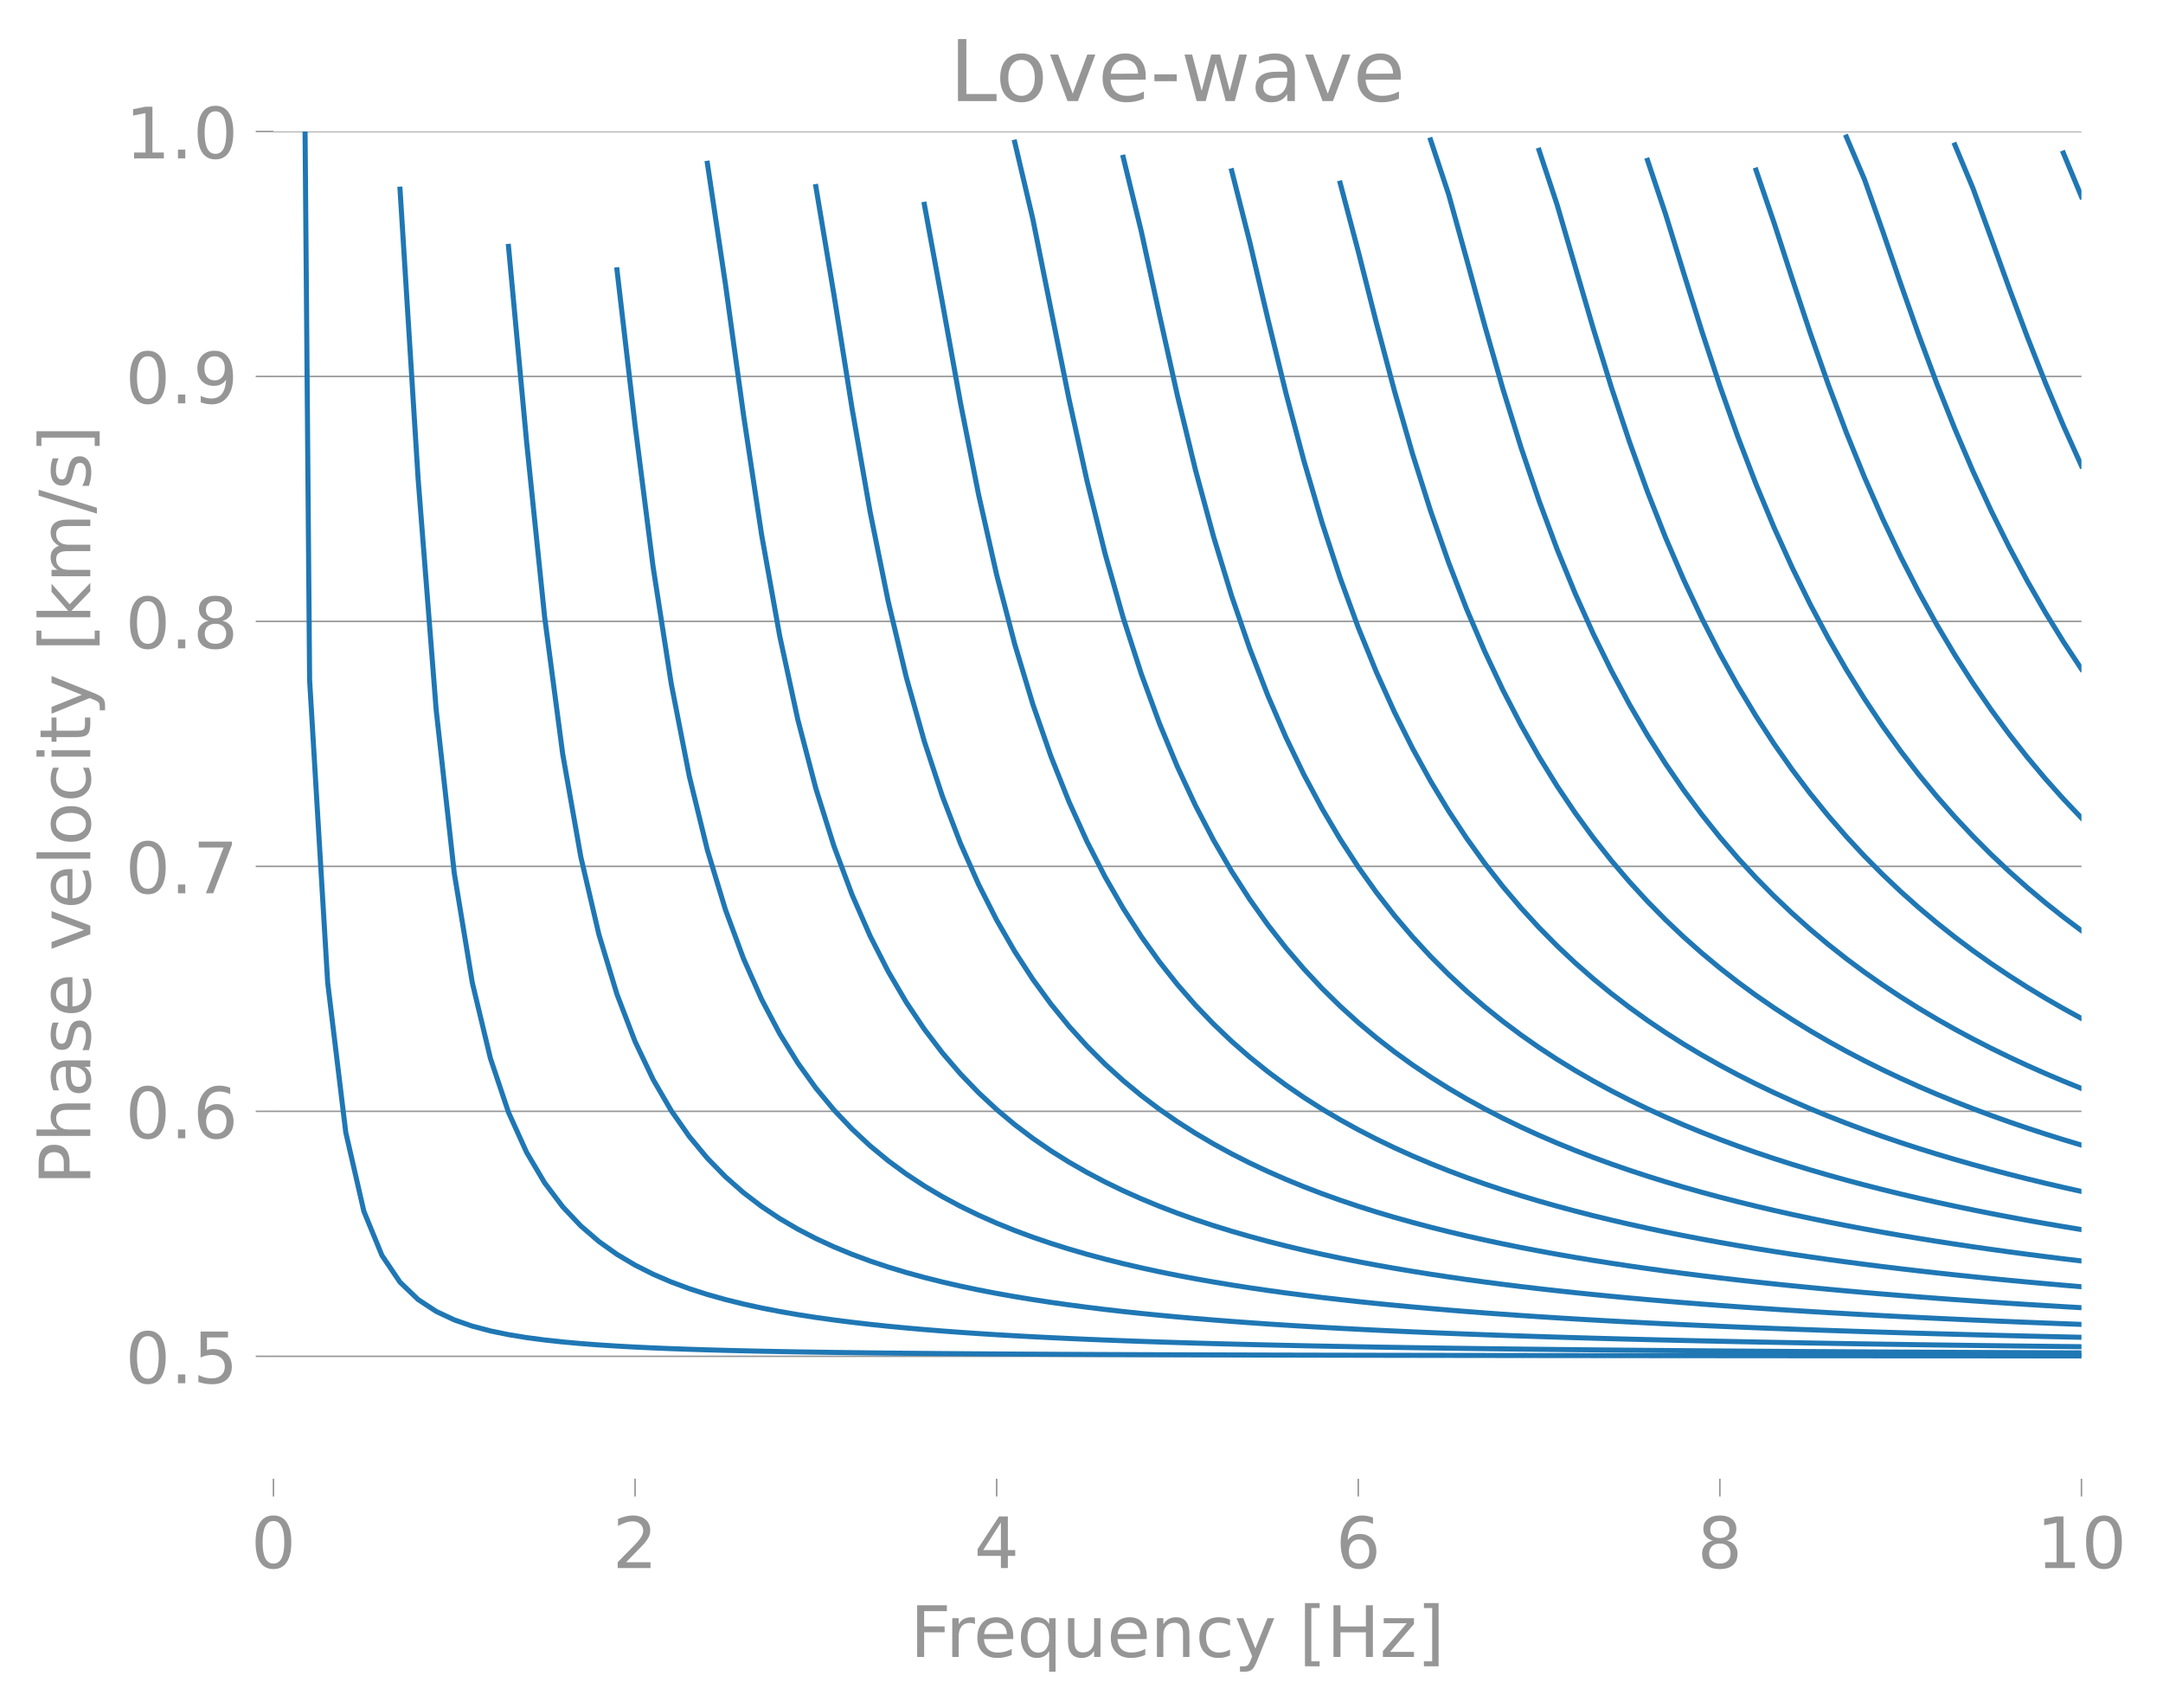 <?xml version="1.0" encoding="utf-8" standalone="no"?>
<!DOCTYPE svg PUBLIC "-//W3C//DTD SVG 1.1//EN"
  "http://www.w3.org/Graphics/SVG/1.1/DTD/svg11.dtd">
<!-- Created with matplotlib (https://matplotlib.org/) -->
<svg height="337.376pt" version="1.1" viewBox="0 0 427.241 337.376" width="427.241pt" xmlns="http://www.w3.org/2000/svg" xmlns:xlink="http://www.w3.org/1999/xlink">
 <defs>
  <style type="text/css">
*{stroke-linecap:butt;stroke-linejoin:round;}
  </style>
 </defs>
 <g id="figure_1">
  <g id="patch_1">
   <path d="M 0 337.376 
L 427.241 337.376 
L 427.241 0 
L 0 0 
z
" style="fill:none;"/>
  </g>
  <g id="axes_1">
   <g id="patch_2">
    <path d="M 54.014 292.077 
L 411.134 292.077 
L 411.134 25.965 
L 54.014 25.965 
z
" style="fill:none;"/>
   </g>
   <g id="matplotlib.axis_1">
    <g id="xtick_1">
     <g id="line2d_1">
      <defs>
       <path d="M 0 0 
L 0 3.5 
" id="m825c576001" style="stroke:#969696;stroke-width:0.3;"/>
      </defs>
      <g>
       <use style="fill:#969696;stroke:#969696;stroke-width:0.3;" x="54.014" xlink:href="#m825c576001" y="292.077"/>
      </g>
     </g>
     <g id="text_1">
      <!-- 0 -->
      <defs>
       <path d="M 31.781 66.406 
Q 24.172 66.406 20.328 58.906 
Q 16.5 51.422 16.5 36.375 
Q 16.5 21.391 20.328 13.891 
Q 24.172 6.391 31.781 6.391 
Q 39.453 6.391 43.281 13.891 
Q 47.125 21.391 47.125 36.375 
Q 47.125 51.422 43.281 58.906 
Q 39.453 66.406 31.781 66.406 
z
M 31.781 74.219 
Q 44.047 74.219 50.516 64.516 
Q 56.984 54.828 56.984 36.375 
Q 56.984 17.969 50.516 8.266 
Q 44.047 -1.422 31.781 -1.422 
Q 19.531 -1.422 13.062 8.266 
Q 6.594 17.969 6.594 36.375 
Q 6.594 54.828 13.062 64.516 
Q 19.531 74.219 31.781 74.219 
z
" id="DejaVuSans-48"/>
      </defs>
      <g style="fill:#969696;" transform="translate(49.56 309.715)scale(0.14 -0.14)">
       <use xlink:href="#DejaVuSans-48"/>
      </g>
     </g>
    </g>
    <g id="xtick_2">
     <g id="line2d_2">
      <g>
       <use style="fill:#969696;stroke:#969696;stroke-width:0.3;" x="125.438" xlink:href="#m825c576001" y="292.077"/>
      </g>
     </g>
     <g id="text_2">
      <!-- 2 -->
      <defs>
       <path d="M 19.188 8.297 
L 53.609 8.297 
L 53.609 0 
L 7.328 0 
L 7.328 8.297 
Q 12.938 14.109 22.625 23.891 
Q 32.328 33.688 34.812 36.531 
Q 39.547 41.844 41.422 45.531 
Q 43.312 49.219 43.312 52.781 
Q 43.312 58.594 39.234 62.25 
Q 35.156 65.922 28.609 65.922 
Q 23.969 65.922 18.812 64.312 
Q 13.672 62.703 7.812 59.422 
L 7.812 69.391 
Q 13.766 71.781 18.938 73 
Q 24.125 74.219 28.422 74.219 
Q 39.75 74.219 46.484 68.547 
Q 53.219 62.891 53.219 53.422 
Q 53.219 48.922 51.531 44.891 
Q 49.859 40.875 45.406 35.406 
Q 44.188 33.984 37.641 27.219 
Q 31.109 20.453 19.188 8.297 
z
" id="DejaVuSans-50"/>
      </defs>
      <g style="fill:#969696;" transform="translate(120.984 309.715)scale(0.14 -0.14)">
       <use xlink:href="#DejaVuSans-50"/>
      </g>
     </g>
    </g>
    <g id="xtick_3">
     <g id="line2d_3">
      <g>
       <use style="fill:#969696;stroke:#969696;stroke-width:0.3;" x="196.862" xlink:href="#m825c576001" y="292.077"/>
      </g>
     </g>
     <g id="text_3">
      <!-- 4 -->
      <defs>
       <path d="M 37.797 64.312 
L 12.891 25.391 
L 37.797 25.391 
z
M 35.203 72.906 
L 47.609 72.906 
L 47.609 25.391 
L 58.016 25.391 
L 58.016 17.188 
L 47.609 17.188 
L 47.609 0 
L 37.797 0 
L 37.797 17.188 
L 4.891 17.188 
L 4.891 26.703 
z
" id="DejaVuSans-52"/>
      </defs>
      <g style="fill:#969696;" transform="translate(192.408 309.715)scale(0.14 -0.14)">
       <use xlink:href="#DejaVuSans-52"/>
      </g>
     </g>
    </g>
    <g id="xtick_4">
     <g id="line2d_4">
      <g>
       <use style="fill:#969696;stroke:#969696;stroke-width:0.3;" x="268.286" xlink:href="#m825c576001" y="292.077"/>
      </g>
     </g>
     <g id="text_4">
      <!-- 6 -->
      <defs>
       <path d="M 33.016 40.375 
Q 26.375 40.375 22.484 35.828 
Q 18.609 31.297 18.609 23.391 
Q 18.609 15.531 22.484 10.953 
Q 26.375 6.391 33.016 6.391 
Q 39.656 6.391 43.531 10.953 
Q 47.406 15.531 47.406 23.391 
Q 47.406 31.297 43.531 35.828 
Q 39.656 40.375 33.016 40.375 
z
M 52.594 71.297 
L 52.594 62.312 
Q 48.875 64.062 45.094 64.984 
Q 41.312 65.922 37.594 65.922 
Q 27.828 65.922 22.672 59.328 
Q 17.531 52.734 16.797 39.406 
Q 19.672 43.656 24.016 45.922 
Q 28.375 48.188 33.594 48.188 
Q 44.578 48.188 50.953 41.516 
Q 57.328 34.859 57.328 23.391 
Q 57.328 12.156 50.688 5.359 
Q 44.047 -1.422 33.016 -1.422 
Q 20.359 -1.422 13.672 8.266 
Q 6.984 17.969 6.984 36.375 
Q 6.984 53.656 15.188 63.938 
Q 23.391 74.219 37.203 74.219 
Q 40.922 74.219 44.703 73.484 
Q 48.484 72.75 52.594 71.297 
z
" id="DejaVuSans-54"/>
      </defs>
      <g style="fill:#969696;" transform="translate(263.832 309.715)scale(0.14 -0.14)">
       <use xlink:href="#DejaVuSans-54"/>
      </g>
     </g>
    </g>
    <g id="xtick_5">
     <g id="line2d_5">
      <g>
       <use style="fill:#969696;stroke:#969696;stroke-width:0.3;" x="339.71" xlink:href="#m825c576001" y="292.077"/>
      </g>
     </g>
     <g id="text_5">
      <!-- 8 -->
      <defs>
       <path d="M 31.781 34.625 
Q 24.75 34.625 20.719 30.859 
Q 16.703 27.094 16.703 20.516 
Q 16.703 13.922 20.719 10.156 
Q 24.75 6.391 31.781 6.391 
Q 38.812 6.391 42.859 10.172 
Q 46.922 13.969 46.922 20.516 
Q 46.922 27.094 42.891 30.859 
Q 38.875 34.625 31.781 34.625 
z
M 21.922 38.812 
Q 15.578 40.375 12.031 44.719 
Q 8.5 49.078 8.5 55.328 
Q 8.5 64.062 14.719 69.141 
Q 20.953 74.219 31.781 74.219 
Q 42.672 74.219 48.875 69.141 
Q 55.078 64.062 55.078 55.328 
Q 55.078 49.078 51.531 44.719 
Q 48 40.375 41.703 38.812 
Q 48.828 37.156 52.797 32.312 
Q 56.781 27.484 56.781 20.516 
Q 56.781 9.906 50.312 4.234 
Q 43.844 -1.422 31.781 -1.422 
Q 19.734 -1.422 13.25 4.234 
Q 6.781 9.906 6.781 20.516 
Q 6.781 27.484 10.781 32.312 
Q 14.797 37.156 21.922 38.812 
z
M 18.312 54.391 
Q 18.312 48.734 21.844 45.562 
Q 25.391 42.391 31.781 42.391 
Q 38.141 42.391 41.719 45.562 
Q 45.312 48.734 45.312 54.391 
Q 45.312 60.062 41.719 63.234 
Q 38.141 66.406 31.781 66.406 
Q 25.391 66.406 21.844 63.234 
Q 18.312 60.062 18.312 54.391 
z
" id="DejaVuSans-56"/>
      </defs>
      <g style="fill:#969696;" transform="translate(335.256 309.715)scale(0.14 -0.14)">
       <use xlink:href="#DejaVuSans-56"/>
      </g>
     </g>
    </g>
    <g id="xtick_6">
     <g id="line2d_6">
      <g>
       <use style="fill:#969696;stroke:#969696;stroke-width:0.3;" x="411.134" xlink:href="#m825c576001" y="292.077"/>
      </g>
     </g>
     <g id="text_6">
      <!-- 10 -->
      <defs>
       <path d="M 12.406 8.297 
L 28.516 8.297 
L 28.516 63.922 
L 10.984 60.406 
L 10.984 69.391 
L 28.422 72.906 
L 38.281 72.906 
L 38.281 8.297 
L 54.391 8.297 
L 54.391 0 
L 12.406 0 
z
" id="DejaVuSans-49"/>
      </defs>
      <g style="fill:#969696;" transform="translate(402.226 309.715)scale(0.14 -0.14)">
       <use xlink:href="#DejaVuSans-49"/>
       <use x="63.623" xlink:href="#DejaVuSans-48"/>
      </g>
     </g>
    </g>
    <g id="text_7">
     <!-- Frequency [Hz] -->
     <defs>
      <path d="M 9.812 72.906 
L 51.703 72.906 
L 51.703 64.594 
L 19.672 64.594 
L 19.672 43.109 
L 48.578 43.109 
L 48.578 34.812 
L 19.672 34.812 
L 19.672 0 
L 9.812 0 
z
" id="DejaVuSans-70"/>
      <path d="M 41.109 46.297 
Q 39.594 47.172 37.812 47.578 
Q 36.031 48 33.891 48 
Q 26.266 48 22.188 43.047 
Q 18.109 38.094 18.109 28.812 
L 18.109 0 
L 9.078 0 
L 9.078 54.688 
L 18.109 54.688 
L 18.109 46.188 
Q 20.953 51.172 25.484 53.578 
Q 30.031 56 36.531 56 
Q 37.453 56 38.578 55.875 
Q 39.703 55.766 41.062 55.516 
z
" id="DejaVuSans-114"/>
      <path d="M 56.203 29.594 
L 56.203 25.203 
L 14.891 25.203 
Q 15.484 15.922 20.484 11.062 
Q 25.484 6.203 34.422 6.203 
Q 39.594 6.203 44.453 7.469 
Q 49.312 8.734 54.109 11.281 
L 54.109 2.781 
Q 49.266 0.734 44.188 -0.344 
Q 39.109 -1.422 33.891 -1.422 
Q 20.797 -1.422 13.156 6.188 
Q 5.516 13.812 5.516 26.812 
Q 5.516 40.234 12.766 48.109 
Q 20.016 56 32.328 56 
Q 43.359 56 49.781 48.891 
Q 56.203 41.797 56.203 29.594 
z
M 47.219 32.234 
Q 47.125 39.594 43.094 43.984 
Q 39.062 48.391 32.422 48.391 
Q 24.906 48.391 20.391 44.141 
Q 15.875 39.891 15.188 32.172 
z
" id="DejaVuSans-101"/>
      <path d="M 14.797 27.297 
Q 14.797 17.391 18.875 11.75 
Q 22.953 6.109 30.078 6.109 
Q 37.203 6.109 41.297 11.75 
Q 45.406 17.391 45.406 27.297 
Q 45.406 37.203 41.297 42.844 
Q 37.203 48.484 30.078 48.484 
Q 22.953 48.484 18.875 42.844 
Q 14.797 37.203 14.797 27.297 
z
M 45.406 8.203 
Q 42.578 3.328 38.25 0.953 
Q 33.938 -1.422 27.875 -1.422 
Q 17.969 -1.422 11.734 6.484 
Q 5.516 14.406 5.516 27.297 
Q 5.516 40.188 11.734 48.094 
Q 17.969 56 27.875 56 
Q 33.938 56 38.25 53.625 
Q 42.578 51.266 45.406 46.391 
L 45.406 54.688 
L 54.391 54.688 
L 54.391 -20.797 
L 45.406 -20.797 
z
" id="DejaVuSans-113"/>
      <path d="M 8.5 21.578 
L 8.5 54.688 
L 17.484 54.688 
L 17.484 21.922 
Q 17.484 14.156 20.5 10.266 
Q 23.531 6.391 29.594 6.391 
Q 36.859 6.391 41.078 11.031 
Q 45.312 15.672 45.312 23.688 
L 45.312 54.688 
L 54.297 54.688 
L 54.297 0 
L 45.312 0 
L 45.312 8.406 
Q 42.047 3.422 37.719 1 
Q 33.406 -1.422 27.688 -1.422 
Q 18.266 -1.422 13.375 4.438 
Q 8.5 10.297 8.5 21.578 
z
M 31.109 56 
z
" id="DejaVuSans-117"/>
      <path d="M 54.891 33.016 
L 54.891 0 
L 45.906 0 
L 45.906 32.719 
Q 45.906 40.484 42.875 44.328 
Q 39.844 48.188 33.797 48.188 
Q 26.516 48.188 22.312 43.547 
Q 18.109 38.922 18.109 30.906 
L 18.109 0 
L 9.078 0 
L 9.078 54.688 
L 18.109 54.688 
L 18.109 46.188 
Q 21.344 51.125 25.703 53.562 
Q 30.078 56 35.797 56 
Q 45.219 56 50.047 50.172 
Q 54.891 44.344 54.891 33.016 
z
" id="DejaVuSans-110"/>
      <path d="M 48.781 52.594 
L 48.781 44.188 
Q 44.969 46.297 41.141 47.344 
Q 37.312 48.391 33.406 48.391 
Q 24.656 48.391 19.812 42.844 
Q 14.984 37.312 14.984 27.297 
Q 14.984 17.281 19.812 11.734 
Q 24.656 6.203 33.406 6.203 
Q 37.312 6.203 41.141 7.25 
Q 44.969 8.297 48.781 10.406 
L 48.781 2.094 
Q 45.016 0.344 40.984 -0.531 
Q 36.969 -1.422 32.422 -1.422 
Q 20.062 -1.422 12.781 6.344 
Q 5.516 14.109 5.516 27.297 
Q 5.516 40.672 12.859 48.328 
Q 20.219 56 33.016 56 
Q 37.156 56 41.109 55.141 
Q 45.062 54.297 48.781 52.594 
z
" id="DejaVuSans-99"/>
      <path d="M 32.172 -5.078 
Q 28.375 -14.844 24.75 -17.812 
Q 21.141 -20.797 15.094 -20.797 
L 7.906 -20.797 
L 7.906 -13.281 
L 13.188 -13.281 
Q 16.891 -13.281 18.938 -11.516 
Q 21 -9.766 23.484 -3.219 
L 25.094 0.875 
L 2.984 54.688 
L 12.5 54.688 
L 29.594 11.922 
L 46.688 54.688 
L 56.203 54.688 
z
" id="DejaVuSans-121"/>
      <path id="DejaVuSans-32"/>
      <path d="M 8.594 75.984 
L 29.297 75.984 
L 29.297 69 
L 17.578 69 
L 17.578 -6.203 
L 29.297 -6.203 
L 29.297 -13.188 
L 8.594 -13.188 
z
" id="DejaVuSans-91"/>
      <path d="M 9.812 72.906 
L 19.672 72.906 
L 19.672 43.016 
L 55.516 43.016 
L 55.516 72.906 
L 65.375 72.906 
L 65.375 0 
L 55.516 0 
L 55.516 34.719 
L 19.672 34.719 
L 19.672 0 
L 9.812 0 
z
" id="DejaVuSans-72"/>
      <path d="M 5.516 54.688 
L 48.188 54.688 
L 48.188 46.484 
L 14.406 7.172 
L 48.188 7.172 
L 48.188 0 
L 4.297 0 
L 4.297 8.203 
L 38.094 47.516 
L 5.516 47.516 
z
" id="DejaVuSans-122"/>
      <path d="M 30.422 75.984 
L 30.422 -13.188 
L 9.719 -13.188 
L 9.719 -6.203 
L 21.391 -6.203 
L 21.391 69 
L 9.719 69 
L 9.719 75.984 
z
" id="DejaVuSans-93"/>
     </defs>
     <g style="fill:#969696;" transform="translate(179.787 327.265)scale(0.14 -0.14)">
      <use xlink:href="#DejaVuSans-70"/>
      <use x="50.27" xlink:href="#DejaVuSans-114"/>
      <use x="89.133" xlink:href="#DejaVuSans-101"/>
      <use x="150.656" xlink:href="#DejaVuSans-113"/>
      <use x="214.133" xlink:href="#DejaVuSans-117"/>
      <use x="277.512" xlink:href="#DejaVuSans-101"/>
      <use x="339.035" xlink:href="#DejaVuSans-110"/>
      <use x="402.414" xlink:href="#DejaVuSans-99"/>
      <use x="457.395" xlink:href="#DejaVuSans-121"/>
      <use x="516.574" xlink:href="#DejaVuSans-32"/>
      <use x="548.361" xlink:href="#DejaVuSans-91"/>
      <use x="587.375" xlink:href="#DejaVuSans-72"/>
      <use x="662.57" xlink:href="#DejaVuSans-122"/>
      <use x="715.061" xlink:href="#DejaVuSans-93"/>
     </g>
    </g>
   </g>
   <g id="matplotlib.axis_2">
    <g id="ytick_1">
     <g id="line2d_7">
      <path clip-path="url(#p4f096d0574)" d="M 54.014 267.885 
L 411.134 267.885 
" style="fill:none;stroke:#969696;stroke-linecap:square;stroke-width:0.3;"/>
     </g>
     <g id="line2d_8">
      <defs>
       <path d="M 0 0 
L -3.5 0 
" id="m4c205204b5" style="stroke:#969696;stroke-width:0.3;"/>
      </defs>
      <g>
       <use style="fill:#969696;stroke:#969696;stroke-width:0.3;" x="54.014" xlink:href="#m4c205204b5" y="267.885"/>
      </g>
     </g>
     <g id="text_8">
      <!-- 0.5 -->
      <defs>
       <path d="M 10.688 12.406 
L 21 12.406 
L 21 0 
L 10.688 0 
z
" id="DejaVuSans-46"/>
       <path d="M 10.797 72.906 
L 49.516 72.906 
L 49.516 64.594 
L 19.828 64.594 
L 19.828 46.734 
Q 21.969 47.469 24.109 47.828 
Q 26.266 48.188 28.422 48.188 
Q 40.625 48.188 47.75 41.5 
Q 54.891 34.812 54.891 23.391 
Q 54.891 11.625 47.562 5.094 
Q 40.234 -1.422 26.906 -1.422 
Q 22.312 -1.422 17.547 -0.641 
Q 12.797 0.141 7.719 1.703 
L 7.719 11.625 
Q 12.109 9.234 16.797 8.062 
Q 21.484 6.891 26.703 6.891 
Q 35.156 6.891 40.078 11.328 
Q 45.016 15.766 45.016 23.391 
Q 45.016 31 40.078 35.438 
Q 35.156 39.891 26.703 39.891 
Q 22.75 39.891 18.812 39.016 
Q 14.891 38.141 10.797 36.281 
z
" id="DejaVuSans-53"/>
      </defs>
      <g style="fill:#969696;" transform="translate(24.749 273.204)scale(0.14 -0.14)">
       <use xlink:href="#DejaVuSans-48"/>
       <use x="63.623" xlink:href="#DejaVuSans-46"/>
       <use x="95.41" xlink:href="#DejaVuSans-53"/>
      </g>
     </g>
    </g>
    <g id="ytick_2">
     <g id="line2d_9">
      <path clip-path="url(#p4f096d0574)" d="M 54.014 219.501 
L 411.134 219.501 
" style="fill:none;stroke:#969696;stroke-linecap:square;stroke-width:0.3;"/>
     </g>
     <g id="line2d_10">
      <g>
       <use style="fill:#969696;stroke:#969696;stroke-width:0.3;" x="54.014" xlink:href="#m4c205204b5" y="219.501"/>
      </g>
     </g>
     <g id="text_9">
      <!-- 0.6 -->
      <g style="fill:#969696;" transform="translate(24.749 224.82)scale(0.14 -0.14)">
       <use xlink:href="#DejaVuSans-48"/>
       <use x="63.623" xlink:href="#DejaVuSans-46"/>
       <use x="95.41" xlink:href="#DejaVuSans-54"/>
      </g>
     </g>
    </g>
    <g id="ytick_3">
     <g id="line2d_11">
      <path clip-path="url(#p4f096d0574)" d="M 54.014 171.117 
L 411.134 171.117 
" style="fill:none;stroke:#969696;stroke-linecap:square;stroke-width:0.3;"/>
     </g>
     <g id="line2d_12">
      <g>
       <use style="fill:#969696;stroke:#969696;stroke-width:0.3;" x="54.014" xlink:href="#m4c205204b5" y="171.117"/>
      </g>
     </g>
     <g id="text_10">
      <!-- 0.7 -->
      <defs>
       <path d="M 8.203 72.906 
L 55.078 72.906 
L 55.078 68.703 
L 28.609 0 
L 18.312 0 
L 43.219 64.594 
L 8.203 64.594 
z
" id="DejaVuSans-55"/>
      </defs>
      <g style="fill:#969696;" transform="translate(24.749 176.436)scale(0.14 -0.14)">
       <use xlink:href="#DejaVuSans-48"/>
       <use x="63.623" xlink:href="#DejaVuSans-46"/>
       <use x="95.41" xlink:href="#DejaVuSans-55"/>
      </g>
     </g>
    </g>
    <g id="ytick_4">
     <g id="line2d_13">
      <path clip-path="url(#p4f096d0574)" d="M 54.014 122.733 
L 411.134 122.733 
" style="fill:none;stroke:#969696;stroke-linecap:square;stroke-width:0.3;"/>
     </g>
     <g id="line2d_14">
      <g>
       <use style="fill:#969696;stroke:#969696;stroke-width:0.3;" x="54.014" xlink:href="#m4c205204b5" y="122.733"/>
      </g>
     </g>
     <g id="text_11">
      <!-- 0.8 -->
      <g style="fill:#969696;" transform="translate(24.749 128.052)scale(0.14 -0.14)">
       <use xlink:href="#DejaVuSans-48"/>
       <use x="63.623" xlink:href="#DejaVuSans-46"/>
       <use x="95.41" xlink:href="#DejaVuSans-56"/>
      </g>
     </g>
    </g>
    <g id="ytick_5">
     <g id="line2d_15">
      <path clip-path="url(#p4f096d0574)" d="M 54.014 74.349 
L 411.134 74.349 
" style="fill:none;stroke:#969696;stroke-linecap:square;stroke-width:0.3;"/>
     </g>
     <g id="line2d_16">
      <g>
       <use style="fill:#969696;stroke:#969696;stroke-width:0.3;" x="54.014" xlink:href="#m4c205204b5" y="74.349"/>
      </g>
     </g>
     <g id="text_12">
      <!-- 0.9 -->
      <defs>
       <path d="M 10.984 1.516 
L 10.984 10.5 
Q 14.703 8.734 18.5 7.812 
Q 22.312 6.891 25.984 6.891 
Q 35.75 6.891 40.891 13.453 
Q 46.047 20.016 46.781 33.406 
Q 43.953 29.203 39.594 26.953 
Q 35.25 24.703 29.984 24.703 
Q 19.047 24.703 12.672 31.312 
Q 6.297 37.938 6.297 49.422 
Q 6.297 60.641 12.938 67.422 
Q 19.578 74.219 30.609 74.219 
Q 43.266 74.219 49.922 64.516 
Q 56.594 54.828 56.594 36.375 
Q 56.594 19.141 48.406 8.859 
Q 40.234 -1.422 26.422 -1.422 
Q 22.703 -1.422 18.891 -0.688 
Q 15.094 0.047 10.984 1.516 
z
M 30.609 32.422 
Q 37.25 32.422 41.125 36.953 
Q 45.016 41.5 45.016 49.422 
Q 45.016 57.281 41.125 61.844 
Q 37.25 66.406 30.609 66.406 
Q 23.969 66.406 20.094 61.844 
Q 16.219 57.281 16.219 49.422 
Q 16.219 41.5 20.094 36.953 
Q 23.969 32.422 30.609 32.422 
z
" id="DejaVuSans-57"/>
      </defs>
      <g style="fill:#969696;" transform="translate(24.749 79.668)scale(0.14 -0.14)">
       <use xlink:href="#DejaVuSans-48"/>
       <use x="63.623" xlink:href="#DejaVuSans-46"/>
       <use x="95.41" xlink:href="#DejaVuSans-57"/>
      </g>
     </g>
    </g>
    <g id="ytick_6">
     <g id="line2d_17">
      <path clip-path="url(#p4f096d0574)" d="M 54.014 25.965 
L 411.134 25.965 
" style="fill:none;stroke:#969696;stroke-linecap:square;stroke-width:0.3;"/>
     </g>
     <g id="line2d_18">
      <g>
       <use style="fill:#969696;stroke:#969696;stroke-width:0.3;" x="54.014" xlink:href="#m4c205204b5" y="25.965"/>
      </g>
     </g>
     <g id="text_13">
      <!-- 1.0 -->
      <g style="fill:#969696;" transform="translate(24.749 31.284)scale(0.14 -0.14)">
       <use xlink:href="#DejaVuSans-49"/>
       <use x="63.623" xlink:href="#DejaVuSans-46"/>
       <use x="95.41" xlink:href="#DejaVuSans-48"/>
      </g>
     </g>
    </g>
    <g id="text_14">
     <!-- Phase velocity [km/s] -->
     <defs>
      <path d="M 19.672 64.797 
L 19.672 37.406 
L 32.078 37.406 
Q 38.969 37.406 42.719 40.969 
Q 46.484 44.531 46.484 51.125 
Q 46.484 57.672 42.719 61.234 
Q 38.969 64.797 32.078 64.797 
z
M 9.812 72.906 
L 32.078 72.906 
Q 44.344 72.906 50.609 67.359 
Q 56.891 61.812 56.891 51.125 
Q 56.891 40.328 50.609 34.812 
Q 44.344 29.297 32.078 29.297 
L 19.672 29.297 
L 19.672 0 
L 9.812 0 
z
" id="DejaVuSans-80"/>
      <path d="M 54.891 33.016 
L 54.891 0 
L 45.906 0 
L 45.906 32.719 
Q 45.906 40.484 42.875 44.328 
Q 39.844 48.188 33.797 48.188 
Q 26.516 48.188 22.312 43.547 
Q 18.109 38.922 18.109 30.906 
L 18.109 0 
L 9.078 0 
L 9.078 75.984 
L 18.109 75.984 
L 18.109 46.188 
Q 21.344 51.125 25.703 53.562 
Q 30.078 56 35.797 56 
Q 45.219 56 50.047 50.172 
Q 54.891 44.344 54.891 33.016 
z
" id="DejaVuSans-104"/>
      <path d="M 34.281 27.484 
Q 23.391 27.484 19.188 25 
Q 14.984 22.516 14.984 16.5 
Q 14.984 11.719 18.141 8.906 
Q 21.297 6.109 26.703 6.109 
Q 34.188 6.109 38.703 11.406 
Q 43.219 16.703 43.219 25.484 
L 43.219 27.484 
z
M 52.203 31.203 
L 52.203 0 
L 43.219 0 
L 43.219 8.297 
Q 40.141 3.328 35.547 0.953 
Q 30.953 -1.422 24.312 -1.422 
Q 15.922 -1.422 10.953 3.297 
Q 6 8.016 6 15.922 
Q 6 25.141 12.172 29.828 
Q 18.359 34.516 30.609 34.516 
L 43.219 34.516 
L 43.219 35.406 
Q 43.219 41.609 39.141 45 
Q 35.062 48.391 27.688 48.391 
Q 23 48.391 18.547 47.266 
Q 14.109 46.141 10.016 43.891 
L 10.016 52.203 
Q 14.938 54.109 19.578 55.047 
Q 24.219 56 28.609 56 
Q 40.484 56 46.344 49.844 
Q 52.203 43.703 52.203 31.203 
z
" id="DejaVuSans-97"/>
      <path d="M 44.281 53.078 
L 44.281 44.578 
Q 40.484 46.531 36.375 47.5 
Q 32.281 48.484 27.875 48.484 
Q 21.188 48.484 17.844 46.438 
Q 14.5 44.391 14.5 40.281 
Q 14.5 37.156 16.891 35.375 
Q 19.281 33.594 26.516 31.984 
L 29.594 31.297 
Q 39.156 29.25 43.188 25.516 
Q 47.219 21.781 47.219 15.094 
Q 47.219 7.469 41.188 3.016 
Q 35.156 -1.422 24.609 -1.422 
Q 20.219 -1.422 15.453 -0.562 
Q 10.688 0.297 5.422 2 
L 5.422 11.281 
Q 10.406 8.688 15.234 7.391 
Q 20.062 6.109 24.812 6.109 
Q 31.156 6.109 34.562 8.281 
Q 37.984 10.453 37.984 14.406 
Q 37.984 18.062 35.516 20.016 
Q 33.062 21.969 24.703 23.781 
L 21.578 24.516 
Q 13.234 26.266 9.516 29.906 
Q 5.812 33.547 5.812 39.891 
Q 5.812 47.609 11.281 51.797 
Q 16.75 56 26.812 56 
Q 31.781 56 36.172 55.266 
Q 40.578 54.547 44.281 53.078 
z
" id="DejaVuSans-115"/>
      <path d="M 2.984 54.688 
L 12.5 54.688 
L 29.594 8.797 
L 46.688 54.688 
L 56.203 54.688 
L 35.688 0 
L 23.484 0 
z
" id="DejaVuSans-118"/>
      <path d="M 9.422 75.984 
L 18.406 75.984 
L 18.406 0 
L 9.422 0 
z
" id="DejaVuSans-108"/>
      <path d="M 30.609 48.391 
Q 23.391 48.391 19.188 42.75 
Q 14.984 37.109 14.984 27.297 
Q 14.984 17.484 19.156 11.844 
Q 23.344 6.203 30.609 6.203 
Q 37.797 6.203 41.984 11.859 
Q 46.188 17.531 46.188 27.297 
Q 46.188 37.016 41.984 42.703 
Q 37.797 48.391 30.609 48.391 
z
M 30.609 56 
Q 42.328 56 49.016 48.375 
Q 55.719 40.766 55.719 27.297 
Q 55.719 13.875 49.016 6.219 
Q 42.328 -1.422 30.609 -1.422 
Q 18.844 -1.422 12.172 6.219 
Q 5.516 13.875 5.516 27.297 
Q 5.516 40.766 12.172 48.375 
Q 18.844 56 30.609 56 
z
" id="DejaVuSans-111"/>
      <path d="M 9.422 54.688 
L 18.406 54.688 
L 18.406 0 
L 9.422 0 
z
M 9.422 75.984 
L 18.406 75.984 
L 18.406 64.594 
L 9.422 64.594 
z
" id="DejaVuSans-105"/>
      <path d="M 18.312 70.219 
L 18.312 54.688 
L 36.812 54.688 
L 36.812 47.703 
L 18.312 47.703 
L 18.312 18.016 
Q 18.312 11.328 20.141 9.422 
Q 21.969 7.516 27.594 7.516 
L 36.812 7.516 
L 36.812 0 
L 27.594 0 
Q 17.188 0 13.234 3.875 
Q 9.281 7.766 9.281 18.016 
L 9.281 47.703 
L 2.688 47.703 
L 2.688 54.688 
L 9.281 54.688 
L 9.281 70.219 
z
" id="DejaVuSans-116"/>
      <path d="M 9.078 75.984 
L 18.109 75.984 
L 18.109 31.109 
L 44.922 54.688 
L 56.391 54.688 
L 27.391 29.109 
L 57.625 0 
L 45.906 0 
L 18.109 26.703 
L 18.109 0 
L 9.078 0 
z
" id="DejaVuSans-107"/>
      <path d="M 52 44.188 
Q 55.375 50.25 60.062 53.125 
Q 64.75 56 71.094 56 
Q 79.641 56 84.281 50.016 
Q 88.922 44.047 88.922 33.016 
L 88.922 0 
L 79.891 0 
L 79.891 32.719 
Q 79.891 40.578 77.094 44.375 
Q 74.312 48.188 68.609 48.188 
Q 61.625 48.188 57.562 43.547 
Q 53.516 38.922 53.516 30.906 
L 53.516 0 
L 44.484 0 
L 44.484 32.719 
Q 44.484 40.625 41.703 44.406 
Q 38.922 48.188 33.109 48.188 
Q 26.219 48.188 22.156 43.531 
Q 18.109 38.875 18.109 30.906 
L 18.109 0 
L 9.078 0 
L 9.078 54.688 
L 18.109 54.688 
L 18.109 46.188 
Q 21.188 51.219 25.484 53.609 
Q 29.781 56 35.688 56 
Q 41.656 56 45.828 52.969 
Q 50 49.953 52 44.188 
z
" id="DejaVuSans-109"/>
      <path d="M 25.391 72.906 
L 33.688 72.906 
L 8.297 -9.281 
L 0 -9.281 
z
" id="DejaVuSans-47"/>
     </defs>
     <g style="fill:#969696;" transform="translate(17.838 234.069)rotate(-90)scale(0.14 -0.14)">
      <use xlink:href="#DejaVuSans-80"/>
      <use x="60.303" xlink:href="#DejaVuSans-104"/>
      <use x="123.682" xlink:href="#DejaVuSans-97"/>
      <use x="184.961" xlink:href="#DejaVuSans-115"/>
      <use x="237.061" xlink:href="#DejaVuSans-101"/>
      <use x="298.584" xlink:href="#DejaVuSans-32"/>
      <use x="330.371" xlink:href="#DejaVuSans-118"/>
      <use x="389.551" xlink:href="#DejaVuSans-101"/>
      <use x="451.074" xlink:href="#DejaVuSans-108"/>
      <use x="478.857" xlink:href="#DejaVuSans-111"/>
      <use x="540.039" xlink:href="#DejaVuSans-99"/>
      <use x="595.02" xlink:href="#DejaVuSans-105"/>
      <use x="622.803" xlink:href="#DejaVuSans-116"/>
      <use x="662.012" xlink:href="#DejaVuSans-121"/>
      <use x="721.191" xlink:href="#DejaVuSans-32"/>
      <use x="752.979" xlink:href="#DejaVuSans-91"/>
      <use x="791.992" xlink:href="#DejaVuSans-107"/>
      <use x="849.902" xlink:href="#DejaVuSans-109"/>
      <use x="947.314" xlink:href="#DejaVuSans-47"/>
      <use x="981.006" xlink:href="#DejaVuSans-115"/>
      <use x="1033.105" xlink:href="#DejaVuSans-93"/>
     </g>
    </g>
   </g>
   <g id="line2d_19">
    <path clip-path="url(#p4f096d0574)" d="M 411.134 267.811 
L 407.563 267.809 
L 403.991 267.807 
L 400.42 267.806 
L 396.849 267.804 
L 393.278 267.802 
L 389.707 267.801 
L 386.135 267.799 
L 382.564 267.797 
L 378.993 267.795 
L 375.422 267.793 
L 371.851 267.791 
L 368.279 267.789 
L 364.708 267.787 
L 361.137 267.784 
L 357.566 267.782 
L 353.995 267.779 
L 350.423 267.777 
L 346.852 267.774 
L 343.281 267.772 
L 339.71 267.768 
L 336.139 267.765 
L 332.567 267.762 
L 328.996 267.759 
L 325.425 267.756 
L 321.854 267.753 
L 318.283 267.749 
L 314.711 267.745 
L 311.14 267.741 
L 307.569 267.737 
L 303.998 267.733 
L 300.427 267.729 
L 296.855 267.724 
L 293.284 267.719 
L 289.713 267.714 
L 286.142 267.709 
L 282.571 267.703 
L 278.999 267.697 
L 275.428 267.691 
L 271.857 267.685 
L 268.286 267.678 
L 264.715 267.671 
L 261.143 267.664 
L 257.572 267.656 
L 254.001 267.648 
L 250.43 267.639 
L 246.859 267.63 
L 243.287 267.62 
L 239.716 267.61 
L 236.145 267.6 
L 232.574 267.588 
L 229.003 267.576 
L 225.431 267.563 
L 221.86 267.549 
L 218.289 267.535 
L 214.718 267.519 
L 211.147 267.502 
L 207.575 267.484 
L 204.004 267.465 
L 200.433 267.445 
L 196.862 267.422 
L 193.291 267.398 
L 189.719 267.373 
L 186.148 267.345 
L 182.577 267.315 
L 179.006 267.282 
L 175.435 267.246 
L 171.863 267.207 
L 168.292 267.165 
L 164.721 267.118 
L 161.15 267.066 
L 157.579 267.01 
L 154.007 266.947 
L 150.436 266.877 
L 146.865 266.798 
L 143.294 266.711 
L 139.723 266.612 
L 136.151 266.501 
L 132.58 266.373 
L 129.009 266.227 
L 125.438 266.059 
L 121.867 265.865 
L 118.295 265.637 
L 114.724 265.368 
L 111.153 265.048 
L 107.582 264.662 
L 104.011 264.191 
L 100.439 263.608 
L 96.868 262.874 
L 93.297 261.931 
L 89.726 260.692 
L 86.155 259.016 
L 82.583 256.671 
L 79.012 253.244 
L 75.441 247.958 
L 71.87 239.234 
L 68.299 223.667 
L 64.727 194.099 
L 61.156 134.337 
L 60.035 -1 
" style="fill:none;stroke:#1f77b4;stroke-linecap:square;"/>
   </g>
   <g id="line2d_20">
    <path clip-path="url(#p4f096d0574)" d="M 411.134 267.208 
L 407.563 267.195 
L 403.991 267.18 
L 400.42 267.166 
L 396.849 267.151 
L 393.278 267.135 
L 389.707 267.119 
L 386.135 267.103 
L 382.564 267.085 
L 378.993 267.068 
L 375.422 267.049 
L 371.851 267.031 
L 368.279 267.011 
L 364.708 266.991 
L 361.137 266.97 
L 357.566 266.949 
L 353.995 266.926 
L 350.423 266.903 
L 346.852 266.878 
L 343.281 266.854 
L 339.71 266.827 
L 336.139 266.801 
L 332.567 266.773 
L 328.996 266.743 
L 325.425 266.713 
L 321.854 266.682 
L 318.283 266.649 
L 314.711 266.615 
L 311.14 266.579 
L 307.569 266.542 
L 303.998 266.503 
L 300.427 266.463 
L 296.855 266.421 
L 293.284 266.376 
L 289.713 266.33 
L 286.142 266.282 
L 282.571 266.231 
L 278.999 266.178 
L 275.428 266.122 
L 271.857 266.064 
L 268.286 266.002 
L 264.715 265.938 
L 261.143 265.87 
L 257.572 265.798 
L 254.001 265.723 
L 250.43 265.643 
L 246.859 265.559 
L 243.287 265.47 
L 239.716 265.375 
L 236.145 265.275 
L 232.574 265.169 
L 229.003 265.056 
L 225.431 264.936 
L 221.86 264.808 
L 218.289 264.671 
L 214.718 264.526 
L 211.147 264.369 
L 207.575 264.202 
L 204.004 264.022 
L 200.433 263.829 
L 196.862 263.621 
L 193.291 263.396 
L 189.719 263.153 
L 186.148 262.889 
L 182.577 262.602 
L 179.006 262.29 
L 175.435 261.949 
L 171.863 261.575 
L 168.292 261.164 
L 164.721 260.711 
L 161.15 260.21 
L 157.579 259.655 
L 154.007 259.034 
L 150.436 258.341 
L 146.865 257.56 
L 143.294 256.678 
L 139.723 255.674 
L 136.151 254.527 
L 132.58 253.205 
L 129.009 251.67 
L 125.438 249.873 
L 121.867 247.749 
L 118.295 245.21 
L 114.724 242.135 
L 111.153 238.356 
L 107.582 233.631 
L 104.011 227.598 
L 100.439 219.698 
L 96.868 209.037 
L 93.297 194.122 
L 89.726 172.44 
L 86.155 140.204 
L 82.583 94.497 
L 79.012 37.362 
" style="fill:none;stroke:#1f77b4;stroke-linecap:square;"/>
   </g>
   <g id="line2d_21">
    <path clip-path="url(#p4f096d0574)" d="M 411.134 265.991 
L 407.563 265.952 
L 403.991 265.912 
L 400.42 265.871 
L 396.849 265.828 
L 393.278 265.784 
L 389.707 265.739 
L 386.135 265.692 
L 382.564 265.644 
L 378.993 265.594 
L 375.422 265.542 
L 371.851 265.489 
L 368.279 265.434 
L 364.708 265.376 
L 361.137 265.317 
L 357.566 265.256 
L 353.995 265.192 
L 350.423 265.126 
L 346.852 265.058 
L 343.281 264.986 
L 339.71 264.912 
L 336.139 264.836 
L 332.567 264.756 
L 328.996 264.673 
L 325.425 264.587 
L 321.854 264.497 
L 318.283 264.404 
L 314.711 264.306 
L 311.14 264.204 
L 307.569 264.098 
L 303.998 263.987 
L 300.427 263.871 
L 296.855 263.75 
L 293.284 263.624 
L 289.713 263.491 
L 286.142 263.352 
L 282.571 263.206 
L 278.999 263.053 
L 275.428 262.892 
L 271.857 262.723 
L 268.286 262.545 
L 264.715 262.358 
L 261.143 262.161 
L 257.572 261.952 
L 254.001 261.733 
L 250.43 261.5 
L 246.859 261.253 
L 243.287 260.992 
L 239.716 260.716 
L 236.145 260.422 
L 232.574 260.109 
L 229.003 259.775 
L 225.431 259.42 
L 221.86 259.04 
L 218.289 258.633 
L 214.718 258.197 
L 211.147 257.729 
L 207.575 257.226 
L 204.004 256.682 
L 200.433 256.096 
L 196.862 255.462 
L 193.291 254.773 
L 189.719 254.024 
L 186.148 253.207 
L 182.577 252.313 
L 179.006 251.333 
L 175.435 250.254 
L 171.863 249.062 
L 168.292 247.739 
L 164.721 246.267 
L 161.15 244.62 
L 157.579 242.769 
L 154.007 240.677 
L 150.436 238.297 
L 146.865 235.571 
L 143.294 232.427 
L 139.723 228.769 
L 136.151 224.47 
L 132.58 219.363 
L 129.009 213.218 
L 125.438 205.712 
L 121.867 196.386 
L 118.295 184.565 
L 114.724 169.246 
L 111.153 148.969 
L 107.582 121.901 
L 104.011 87.227 
L 100.439 48.667 
" style="fill:none;stroke:#1f77b4;stroke-linecap:square;"/>
   </g>
   <g id="line2d_22">
    <path clip-path="url(#p4f096d0574)" d="M 411.134 264.13 
L 407.563 264.052 
L 403.991 263.972 
L 400.42 263.889 
L 396.849 263.804 
L 393.278 263.715 
L 389.707 263.625 
L 386.135 263.53 
L 382.564 263.433 
L 378.993 263.333 
L 375.422 263.229 
L 371.851 263.121 
L 368.279 263.009 
L 364.708 262.893 
L 361.137 262.774 
L 357.566 262.65 
L 353.995 262.521 
L 350.423 262.387 
L 346.852 262.248 
L 343.281 262.104 
L 339.71 261.954 
L 336.139 261.798 
L 332.567 261.636 
L 328.996 261.467 
L 325.425 261.291 
L 321.854 261.108 
L 318.283 260.917 
L 314.711 260.717 
L 311.14 260.509 
L 307.569 260.292 
L 303.998 260.064 
L 300.427 259.826 
L 296.855 259.577 
L 293.284 259.316 
L 289.713 259.042 
L 286.142 258.754 
L 282.571 258.452 
L 278.999 258.134 
L 275.428 257.8 
L 271.857 257.448 
L 268.286 257.077 
L 264.715 256.685 
L 261.143 256.271 
L 257.572 255.833 
L 254.001 255.369 
L 250.43 254.877 
L 246.859 254.355 
L 243.287 253.799 
L 239.716 253.208 
L 236.145 252.578 
L 232.574 251.905 
L 229.003 251.185 
L 225.431 250.413 
L 221.86 249.585 
L 218.289 248.695 
L 214.718 247.736 
L 211.147 246.699 
L 207.575 245.577 
L 204.004 244.36 
L 200.433 243.035 
L 196.862 241.59 
L 193.291 240.008 
L 189.719 238.271 
L 186.148 236.356 
L 182.577 234.239 
L 179.006 231.886 
L 175.435 229.261 
L 171.863 226.315 
L 168.292 222.992 
L 164.721 219.22 
L 161.15 214.909 
L 157.579 209.942 
L 154.007 204.17 
L 150.436 197.394 
L 146.865 189.351 
L 143.294 179.682 
L 139.723 167.891 
L 136.151 153.302 
L 132.58 135.013 
L 129.009 112.017 
L 125.438 83.961 
L 121.867 53.295 
" style="fill:none;stroke:#1f77b4;stroke-linecap:square;"/>
   </g>
   <g id="line2d_23">
    <path clip-path="url(#p4f096d0574)" d="M 411.134 261.582 
L 407.563 261.449 
L 403.991 261.312 
L 400.42 261.171 
L 396.849 261.025 
L 393.278 260.874 
L 389.707 260.719 
L 386.135 260.557 
L 382.564 260.391 
L 378.993 260.218 
L 375.422 260.039 
L 371.851 259.854 
L 368.279 259.662 
L 364.708 259.463 
L 361.137 259.257 
L 357.566 259.043 
L 353.995 258.82 
L 350.423 258.589 
L 346.852 258.349 
L 343.281 258.099 
L 339.71 257.839 
L 336.139 257.568 
L 332.567 257.287 
L 328.996 256.992 
L 325.425 256.686 
L 321.854 256.366 
L 318.283 256.032 
L 314.711 255.682 
L 311.14 255.316 
L 307.569 254.934 
L 303.998 254.533 
L 300.427 254.113 
L 296.855 253.672 
L 293.284 253.209 
L 289.713 252.722 
L 286.142 252.21 
L 282.571 251.67 
L 278.999 251.101 
L 275.428 250.501 
L 271.857 249.867 
L 268.286 249.196 
L 264.715 248.486 
L 261.143 247.733 
L 257.572 246.934 
L 254.001 246.084 
L 250.43 245.178 
L 246.859 244.212 
L 243.287 243.181 
L 239.716 242.078 
L 236.145 240.895 
L 232.574 239.624 
L 229.003 238.256 
L 225.431 236.781 
L 221.86 235.187 
L 218.289 233.457 
L 214.718 231.579 
L 211.147 229.53 
L 207.575 227.292 
L 204.004 224.835 
L 200.433 222.13 
L 196.862 219.14 
L 193.291 215.82 
L 189.719 212.116 
L 186.148 207.962 
L 182.577 203.275 
L 179.006 197.954 
L 175.435 191.868 
L 171.863 184.853 
L 168.292 176.694 
L 164.721 167.11 
L 161.15 155.736 
L 157.579 142.095 
L 154.007 125.596 
L 150.436 105.627 
L 146.865 81.985 
L 143.294 56.148 
L 139.723 32.253 
" style="fill:none;stroke:#1f77b4;stroke-linecap:square;"/>
   </g>
   <g id="line2d_24">
    <path clip-path="url(#p4f096d0574)" d="M 411.134 258.283 
L 407.563 258.077 
L 403.991 257.864 
L 400.42 257.644 
L 396.849 257.417 
L 393.278 257.182 
L 389.707 256.938 
L 386.135 256.687 
L 382.564 256.426 
L 378.993 256.155 
L 375.422 255.875 
L 371.851 255.584 
L 368.279 255.283 
L 364.708 254.97 
L 361.137 254.645 
L 357.566 254.307 
L 353.995 253.955 
L 350.423 253.59 
L 346.852 253.209 
L 343.281 252.812 
L 339.71 252.399 
L 336.139 251.968 
L 332.567 251.518 
L 328.996 251.048 
L 325.425 250.557 
L 321.854 250.043 
L 318.283 249.506 
L 314.711 248.942 
L 311.14 248.352 
L 307.569 247.732 
L 303.998 247.081 
L 300.427 246.397 
L 296.855 245.676 
L 293.284 244.918 
L 289.713 244.118 
L 286.142 243.274 
L 282.571 242.381 
L 278.999 241.437 
L 275.428 240.436 
L 271.857 239.375 
L 268.286 238.247 
L 264.715 237.047 
L 261.143 235.769 
L 257.572 234.404 
L 254.001 232.944 
L 250.43 231.38 
L 246.859 229.702 
L 243.287 227.896 
L 239.716 225.949 
L 236.145 223.845 
L 232.574 221.566 
L 229.003 219.089 
L 225.431 216.389 
L 221.86 213.438 
L 218.289 210.2 
L 214.718 206.634 
L 211.147 202.69 
L 207.575 198.309 
L 204.004 193.417 
L 200.433 187.926 
L 196.862 181.724 
L 193.291 174.673 
L 189.719 166.598 
L 186.148 157.281 
L 182.577 146.442 
L 179.006 133.736 
L 175.435 118.753 
L 171.863 101.092 
L 168.292 80.616 
L 164.721 58.209 
L 161.15 36.853 
" style="fill:none;stroke:#1f77b4;stroke-linecap:square;"/>
   </g>
   <g id="line2d_25">
    <path clip-path="url(#p4f096d0574)" d="M 411.134 254.147 
L 407.563 253.844 
L 403.991 253.532 
L 400.42 253.209 
L 396.849 252.875 
L 393.278 252.528 
L 389.707 252.169 
L 386.135 251.797 
L 382.564 251.411 
L 378.993 251.011 
L 375.422 250.595 
L 371.851 250.164 
L 368.279 249.715 
L 364.708 249.248 
L 361.137 248.763 
L 357.566 248.258 
L 353.995 247.731 
L 350.423 247.182 
L 346.852 246.61 
L 343.281 246.012 
L 339.71 245.388 
L 336.139 244.735 
L 332.567 244.052 
L 328.996 243.337 
L 325.425 242.588 
L 321.854 241.803 
L 318.283 240.978 
L 314.711 240.112 
L 311.14 239.2 
L 307.569 238.241 
L 303.998 237.23 
L 300.427 236.162 
L 296.855 235.035 
L 293.284 233.843 
L 289.713 232.581 
L 286.142 231.241 
L 282.571 229.819 
L 278.999 228.307 
L 275.428 226.695 
L 271.857 224.975 
L 268.286 223.136 
L 264.715 221.167 
L 261.143 219.053 
L 257.572 216.779 
L 254.001 214.327 
L 250.43 211.677 
L 246.859 208.805 
L 243.287 205.682 
L 239.716 202.278 
L 236.145 198.555 
L 232.574 194.466 
L 229.003 189.959 
L 225.431 184.969 
L 221.86 179.419 
L 218.289 173.213 
L 214.718 166.237 
L 211.147 158.347 
L 207.575 149.368 
L 204.004 139.085 
L 200.433 127.237 
L 196.862 113.53 
L 193.291 97.683 
L 189.719 79.594 
L 186.148 59.804 
L 182.577 40.36 
" style="fill:none;stroke:#1f77b4;stroke-linecap:square;"/>
   </g>
   <g id="line2d_26">
    <path clip-path="url(#p4f096d0574)" d="M 411.134 249.056 
L 407.563 248.63 
L 403.991 248.188 
L 400.42 247.73 
L 396.849 247.256 
L 393.278 246.764 
L 389.707 246.253 
L 386.135 245.723 
L 382.564 245.172 
L 378.993 244.599 
L 375.422 244.004 
L 371.851 243.384 
L 368.279 242.739 
L 364.708 242.067 
L 361.137 241.365 
L 357.566 240.633 
L 353.995 239.87 
L 350.423 239.071 
L 346.852 238.236 
L 343.281 237.362 
L 339.71 236.447 
L 336.139 235.487 
L 332.567 234.48 
L 328.996 233.423 
L 325.425 232.31 
L 321.854 231.139 
L 318.283 229.906 
L 314.711 228.604 
L 311.14 227.229 
L 307.569 225.776 
L 303.998 224.236 
L 300.427 222.604 
L 296.855 220.87 
L 293.284 219.026 
L 289.713 217.062 
L 286.142 214.965 
L 282.571 212.723 
L 278.999 210.321 
L 275.428 207.742 
L 271.857 204.966 
L 268.286 201.973 
L 264.715 198.734 
L 261.143 195.223 
L 257.572 191.403 
L 254.001 187.234 
L 250.43 182.668 
L 246.859 177.649 
L 243.287 172.11 
L 239.716 165.968 
L 236.145 159.127 
L 232.574 151.469 
L 229.003 142.851 
L 225.431 133.103 
L 221.86 122.026 
L 218.289 109.399 
L 214.718 95.017 
L 211.147 78.799 
L 207.575 61.081 
L 204.004 43.243 
L 200.433 28.076 
" style="fill:none;stroke:#1f77b4;stroke-linecap:square;"/>
   </g>
   <g id="line2d_27">
    <path clip-path="url(#p4f096d0574)" d="M 411.134 242.853 
L 407.563 242.265 
L 403.991 241.655 
L 400.42 241.022 
L 396.849 240.365 
L 393.278 239.682 
L 389.707 238.972 
L 386.135 238.233 
L 382.564 237.463 
L 378.993 236.662 
L 375.422 235.827 
L 371.851 234.955 
L 368.279 234.045 
L 364.708 233.095 
L 361.137 232.101 
L 357.566 231.061 
L 353.995 229.971 
L 350.423 228.83 
L 346.852 227.631 
L 343.281 226.373 
L 339.71 225.049 
L 336.139 223.657 
L 332.567 222.189 
L 328.996 220.642 
L 325.425 219.006 
L 321.854 217.277 
L 318.283 215.446 
L 314.711 213.504 
L 311.14 211.44 
L 307.569 209.245 
L 303.998 206.906 
L 300.427 204.408 
L 296.855 201.736 
L 293.284 198.872 
L 289.713 195.795 
L 286.142 192.481 
L 282.571 188.904 
L 278.999 185.031 
L 275.428 180.827 
L 271.857 176.248 
L 268.286 171.246 
L 264.715 165.76 
L 261.143 159.721 
L 257.572 153.048 
L 254.001 145.64 
L 250.43 137.382 
L 246.859 128.136 
L 243.287 117.746 
L 239.716 106.043 
L 236.145 92.87 
L 232.574 78.159 
L 229.003 62.126 
L 225.431 45.696 
L 221.86 31.071 
" style="fill:none;stroke:#1f77b4;stroke-linecap:square;"/>
   </g>
   <g id="line2d_28">
    <path clip-path="url(#p4f096d0574)" d="M 411.134 235.323 
L 407.563 234.525 
L 403.991 233.695 
L 400.42 232.832 
L 396.849 231.934 
L 393.278 230.998 
L 389.707 230.023 
L 386.135 229.006 
L 382.564 227.944 
L 378.993 226.835 
L 375.422 225.675 
L 371.851 224.461 
L 368.279 223.19 
L 364.708 221.857 
L 361.137 220.459 
L 357.566 218.99 
L 353.995 217.446 
L 350.423 215.821 
L 346.852 214.108 
L 343.281 212.301 
L 339.71 210.391 
L 336.139 208.371 
L 332.567 206.231 
L 328.996 203.961 
L 325.425 201.549 
L 321.854 198.98 
L 318.283 196.242 
L 314.711 193.317 
L 311.14 190.185 
L 307.569 186.825 
L 303.998 183.213 
L 300.427 179.319 
L 296.855 175.111 
L 293.284 170.551 
L 289.713 165.594 
L 286.142 160.19 
L 282.571 154.278 
L 278.999 147.787 
L 275.428 140.634 
L 271.857 132.723 
L 268.286 123.942 
L 264.715 114.164 
L 261.143 103.258 
L 257.572 91.1 
L 254.001 77.634 
L 250.43 62.996 
L 246.859 47.814 
L 243.287 33.734 
" style="fill:none;stroke:#1f77b4;stroke-linecap:square;"/>
   </g>
   <g id="line2d_29">
    <path clip-path="url(#p4f096d0574)" d="M 411.134 226.17 
L 407.563 225.095 
L 403.991 223.975 
L 400.42 222.806 
L 396.849 221.586 
L 393.278 220.311 
L 389.707 218.977 
L 386.135 217.583 
L 382.564 216.122 
L 378.993 214.59 
L 375.422 212.982 
L 371.851 211.293 
L 368.279 209.517 
L 364.708 207.647 
L 361.137 205.675 
L 357.566 203.595 
L 353.995 201.396 
L 350.423 199.068 
L 346.852 196.602 
L 343.281 193.983 
L 339.71 191.199 
L 336.139 188.234 
L 332.567 185.069 
L 328.996 181.686 
L 325.425 178.061 
L 321.854 174.169 
L 318.283 169.98 
L 314.711 165.46 
L 311.14 160.569 
L 307.569 155.263 
L 303.998 149.489 
L 300.427 143.187 
L 296.855 136.285 
L 293.284 128.703 
L 289.713 120.349 
L 286.142 111.119 
L 282.571 100.907 
L 278.999 89.615 
L 275.428 77.194 
L 271.857 63.731 
L 268.286 49.657 
L 264.715 36.166 
" style="fill:none;stroke:#1f77b4;stroke-linecap:square;"/>
   </g>
   <g id="line2d_30">
    <path clip-path="url(#p4f096d0574)" d="M 411.134 214.983 
L 407.563 213.535 
L 403.991 212.021 
L 400.42 210.437 
L 396.849 208.777 
L 393.278 207.036 
L 389.707 205.209 
L 386.135 203.289 
L 382.564 201.269 
L 378.993 199.141 
L 375.422 196.897 
L 371.851 194.527 
L 368.279 192.022 
L 364.708 189.369 
L 361.137 186.555 
L 357.566 183.567 
L 353.995 180.387 
L 350.423 176.997 
L 346.852 173.377 
L 343.281 169.502 
L 339.71 165.347 
L 336.139 160.881 
L 332.567 156.069 
L 328.996 150.871 
L 325.425 145.242 
L 321.854 139.128 
L 318.283 132.469 
L 314.711 125.197 
L 311.14 117.235 
L 307.569 108.496 
L 303.998 98.895 
L 300.427 88.35 
L 296.855 76.82 
L 293.284 64.359 
L 289.713 51.267 
L 286.142 38.401 
L 282.571 27.637 
" style="fill:none;stroke:#1f77b4;stroke-linecap:square;"/>
   </g>
   <g id="line2d_31">
    <path clip-path="url(#p4f096d0574)" d="M 411.134 201.162 
L 407.563 199.201 
L 403.991 197.143 
L 400.42 194.98 
L 396.849 192.702 
L 393.278 190.303 
L 389.707 187.771 
L 386.135 185.096 
L 382.564 182.265 
L 378.993 179.266 
L 375.422 176.084 
L 371.851 172.7 
L 368.279 169.097 
L 364.708 165.253 
L 361.137 161.143 
L 357.566 156.742 
L 353.995 152.016 
L 350.423 146.932 
L 346.852 141.448 
L 343.281 135.519 
L 339.71 129.093 
L 336.139 122.111 
L 332.567 114.508 
L 328.996 106.212 
L 325.425 97.151 
L 321.854 87.259 
L 318.283 76.498 
L 314.711 64.902 
L 311.14 52.681 
L 307.569 40.451 
L 303.998 29.677 
" style="fill:none;stroke:#1f77b4;stroke-linecap:square;"/>
   </g>
   <g id="line2d_32">
    <path clip-path="url(#p4f096d0574)" d="M 411.134 183.815 
L 407.563 181.128 
L 403.991 178.291 
L 400.42 175.292 
L 396.849 172.116 
L 393.278 168.748 
L 389.707 165.172 
L 386.135 161.366 
L 382.564 157.31 
L 378.993 152.979 
L 375.422 148.345 
L 371.851 143.376 
L 368.279 138.037 
L 364.708 132.288 
L 361.137 126.083 
L 357.566 119.372 
L 353.995 112.099 
L 350.423 104.204 
L 346.852 95.626 
L 343.281 86.308 
L 339.71 76.218 
L 336.139 65.375 
L 332.567 53.929 
L 328.996 42.324 
L 325.425 31.664 
" style="fill:none;stroke:#1f77b4;stroke-linecap:square;"/>
   </g>
   <g id="line2d_33">
    <path clip-path="url(#p4f096d0574)" d="M 411.134 161.558 
L 407.563 157.798 
L 403.991 153.801 
L 400.42 149.544 
L 396.849 145.004 
L 393.278 140.151 
L 389.707 134.954 
L 386.135 129.378 
L 382.564 123.383 
L 378.993 116.925 
L 375.422 109.956 
L 371.851 102.425 
L 368.279 94.279 
L 364.708 85.471 
L 361.137 75.972 
L 357.566 65.791 
L 353.995 55.036 
L 350.423 44.031 
L 346.852 33.593 
" style="fill:none;stroke:#1f77b4;stroke-linecap:square;"/>
   </g>
   <g id="line2d_34">
    <path clip-path="url(#p4f096d0574)" d="M 411.134 132.152 
L 407.563 126.742 
L 403.991 120.945 
L 400.42 114.723 
L 396.849 108.035 
L 393.278 100.836 
L 389.707 93.081 
L 386.135 84.729 
L 382.564 75.754 
L 378.993 66.159 
L 375.422 56.023 
L 371.851 45.582 
L 368.279 35.441 
L 364.708 27.054 
" style="fill:none;stroke:#1f77b4;stroke-linecap:square;"/>
   </g>
   <g id="line2d_35">
    <path clip-path="url(#p4f096d0574)" d="M 411.134 92.008 
L 407.563 84.066 
L 403.991 75.56 
L 400.42 66.488 
L 396.849 56.906 
L 393.278 46.993 
L 389.707 37.193 
L 386.135 28.624 
" style="fill:none;stroke:#1f77b4;stroke-linecap:square;"/>
   </g>
   <g id="line2d_36">
    <path clip-path="url(#p4f096d0574)" d="M 411.134 38.841 
L 407.563 30.228 
" style="fill:none;stroke:#1f77b4;stroke-linecap:square;"/>
   </g>
   <g id="line2d_37"/>
   <g id="line2d_38"/>
   <g id="text_15">
    <!-- Love-wave -->
    <defs>
     <path d="M 9.812 72.906 
L 19.672 72.906 
L 19.672 8.297 
L 55.172 8.297 
L 55.172 0 
L 9.812 0 
z
" id="DejaVuSans-76"/>
     <path d="M 4.891 31.391 
L 31.203 31.391 
L 31.203 23.391 
L 4.891 23.391 
z
" id="DejaVuSans-45"/>
     <path d="M 4.203 54.688 
L 13.188 54.688 
L 24.422 12.016 
L 35.594 54.688 
L 46.188 54.688 
L 57.422 12.016 
L 68.609 54.688 
L 77.594 54.688 
L 63.281 0 
L 52.688 0 
L 40.922 44.828 
L 29.109 0 
L 18.5 0 
z
" id="DejaVuSans-119"/>
    </defs>
    <g style="fill:#969696;" transform="translate(187.572 19.965)scale(0.168 -0.168)">
     <use xlink:href="#DejaVuSans-76"/>
     <use x="53.963" xlink:href="#DejaVuSans-111"/>
     <use x="115.145" xlink:href="#DejaVuSans-118"/>
     <use x="174.324" xlink:href="#DejaVuSans-101"/>
     <use x="235.848" xlink:href="#DejaVuSans-45"/>
     <use x="271.932" xlink:href="#DejaVuSans-119"/>
     <use x="353.719" xlink:href="#DejaVuSans-97"/>
     <use x="414.998" xlink:href="#DejaVuSans-118"/>
     <use x="474.178" xlink:href="#DejaVuSans-101"/>
    </g>
   </g>
  </g>
 </g>
 <defs>
  <clipPath id="p4f096d0574">
   <rect height="266.112" width="357.12" x="54.014" y="25.965"/>
  </clipPath>
 </defs>
</svg>
